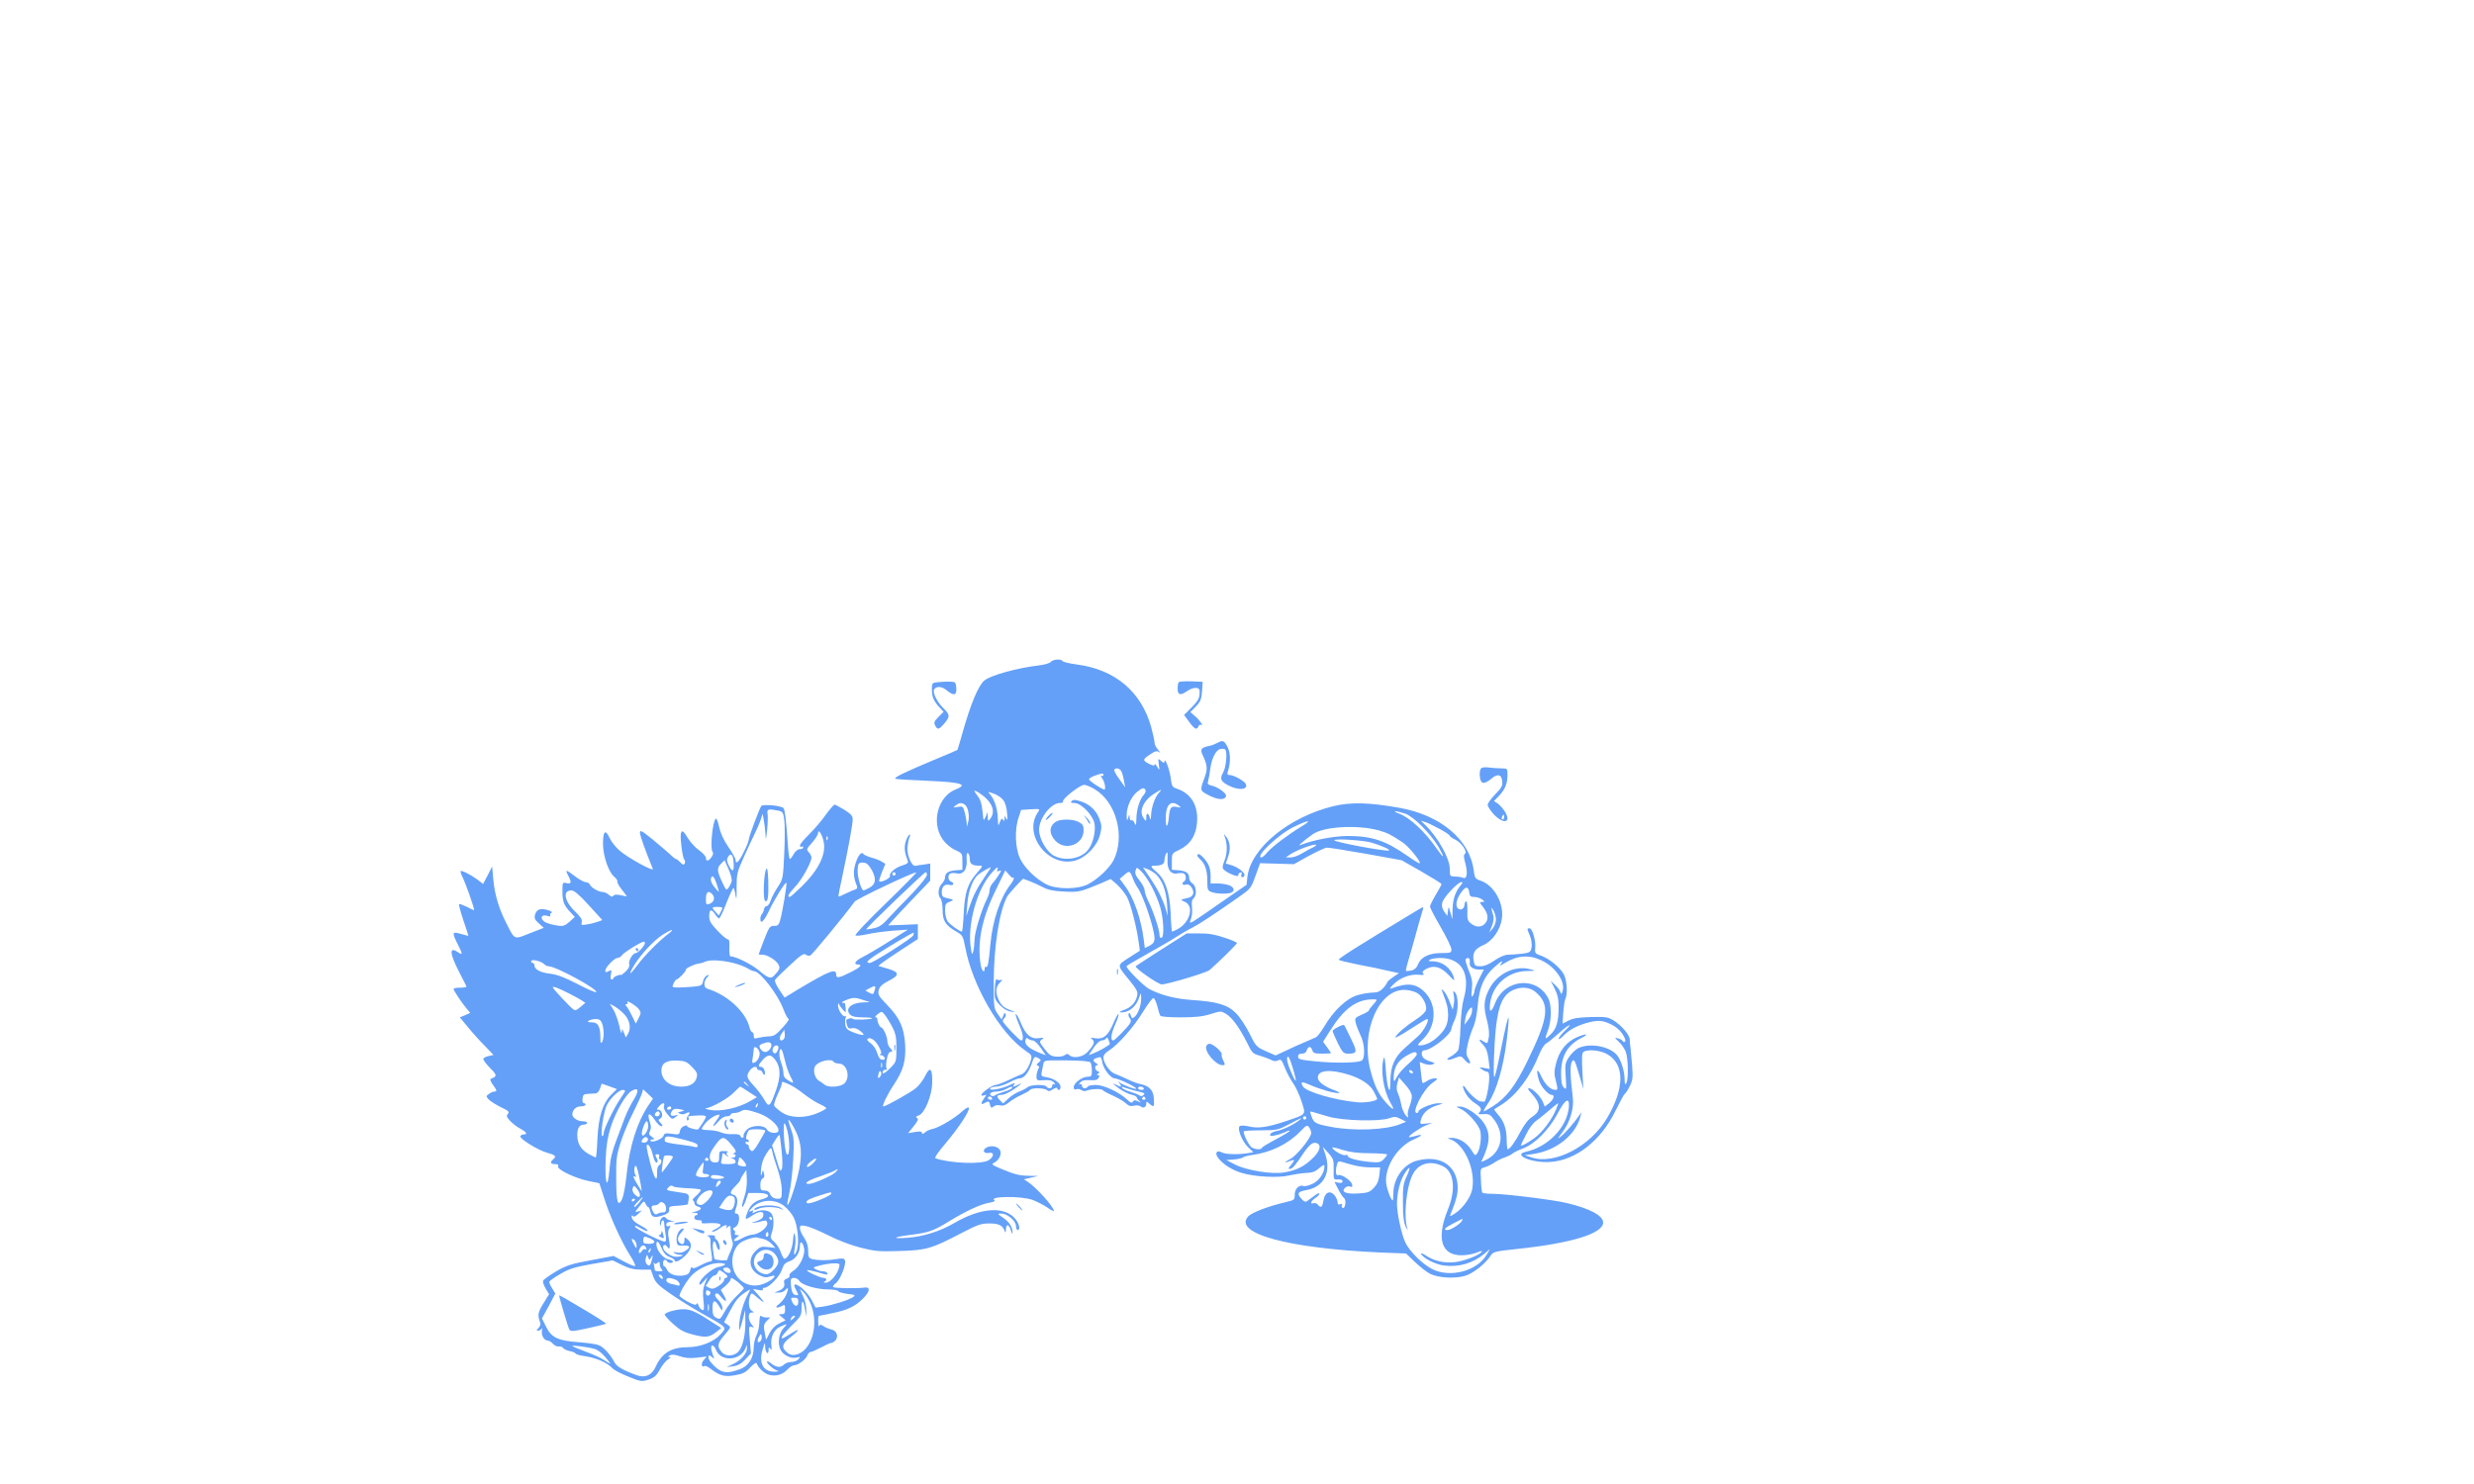 <?xml version="1.0" standalone="no"?>
<!DOCTYPE svg PUBLIC "-//W3C//DTD SVG 20010904//EN"
 "http://www.w3.org/TR/2001/REC-SVG-20010904/DTD/svg10.dtd">
<svg version="1.0" xmlns="http://www.w3.org/2000/svg"
 width="1500pt" height="900pt" viewBox="0 0 1500 900"
 preserveAspectRatio="xMidYMid meet">

<g transform="translate(0,900) scale(0.1,-0.1)"
fill="#64a0f8" stroke="none">
<path d="M6371 4986 c-6 -8 -37 -17 -69 -21 -137 -16 -301 -62 -335 -93 -37
-33 -82 -142 -133 -322 -14 -52 -28 -96 -29 -98 -2 -2 -61 -27 -131 -56 -192
-80 -261 -114 -244 -119 8 -3 85 -8 170 -11 169 -7 234 -16 231 -31 -1 -5 -14
-14 -30 -20 -113 -39 -158 -201 -86 -305 18 -26 47 -51 75 -64 45 -21 45 -22
45 -71 l0 -50 -40 -3 c-46 -4 -65 -17 -65 -43 0 -11 -9 -28 -20 -39 -22 -22
-26 -70 -8 -88 7 -7 13 -39 13 -71 0 -67 19 -95 87 -133 33 -19 37 -26 49 -87
43 -237 210 -525 365 -632 40 -27 42 -31 34 -60 -12 -42 -37 -79 -58 -85 -9
-3 -44 -18 -78 -35 -34 -16 -69 -29 -78 -29 -19 0 -86 -47 -86 -61 0 -5 8 -5
17 -2 16 6 16 5 0 -17 -22 -32 -21 -43 2 -30 26 14 28 13 34 -12 5 -18 8 -19
21 -9 9 8 26 11 40 7 18 -4 33 1 54 19 17 14 51 34 76 45 25 12 48 25 51 30 9
14 89 12 102 -1 9 -9 18 -8 37 5 15 9 26 12 26 6 0 -5 5 -10 10 -10 6 0 10 8
10 19 0 23 -40 51 -86 58 -30 5 -33 8 -28 32 3 14 7 36 10 49 4 22 7 22 142
21 90 -1 140 -5 144 -13 4 -6 8 -28 8 -48 0 -34 -3 -38 -25 -38 -33 0 -85 -38
-85 -63 0 -14 5 -17 16 -13 9 4 23 1 30 -5 8 -6 22 -8 31 -4 26 11 93 14 98 4
3 -4 31 -20 63 -34 31 -14 67 -35 79 -47 16 -15 29 -19 48 -14 15 4 33 2 41
-4 16 -14 34 -5 34 17 0 15 2 14 18 0 28 -25 31 -21 28 29 -3 52 -28 79 -81
89 -16 3 -52 16 -80 30 -27 13 -62 28 -78 34 -30 12 -67 65 -67 98 0 14 12 29
34 42 54 34 151 143 207 236 29 47 57 84 63 82 6 -2 16 -24 23 -50 6 -25 14
-51 18 -57 4 -6 53 -10 124 -10 91 0 133 5 181 20 60 19 63 19 92 2 37 -21 84
-86 128 -174 30 -62 36 -69 74 -79 22 -6 53 -18 69 -25 19 -11 33 -12 46 -5
17 9 22 4 41 -44 12 -31 35 -73 50 -94 15 -21 38 -70 51 -110 27 -85 33 -77
-96 -121 -111 -37 -167 -45 -225 -31 -27 6 -49 6 -54 1 -16 -16 15 -92 50
-126 l33 -32 -37 -6 c-58 -9 -131 -7 -154 5 -31 17 -45 -4 -22 -34 29 -38 84
-73 141 -90 79 -24 219 -32 288 -16 33 7 71 13 85 14 59 3 70 6 99 31 26 21
31 23 31 9 0 -39 -34 -88 -73 -105 -22 -10 -46 -16 -53 -13 -26 10 -54 -16
-54 -51 0 -33 -2 -34 -52 -46 -105 -24 -207 -63 -229 -86 -97 -103 237 -195
801 -220 l155 -6 55 -53 c31 -29 71 -60 90 -70 51 -26 156 -31 218 -11 49 17
122 75 152 124 14 20 28 24 155 37 334 35 525 94 525 161 0 42 -83 86 -225
119 -86 20 -372 55 -446 55 -32 0 -60 3 -62 8 -3 4 -7 38 -8 76 -4 68 -4 70
23 77 15 4 40 16 55 26 15 11 43 25 62 32 19 6 42 17 50 24 9 8 38 22 65 32
71 26 157 113 209 210 47 90 74 105 69 40 -11 -121 -126 -241 -260 -270 -85
-18 34 -69 145 -62 157 9 310 129 398 311 26 53 51 99 56 102 5 3 19 24 30 46
18 36 20 52 15 122 -4 45 -8 95 -10 111 -3 17 -5 40 -5 52 -1 28 -50 85 -99
115 -32 20 -48 22 -135 20 -73 -2 -108 -7 -136 -21 l-37 -19 4 66 c3 37 8 75
13 84 14 27 10 107 -7 144 -20 43 -88 99 -140 118 -36 12 -39 16 -36 46 5 44
-17 120 -34 120 -17 0 -17 0 2 -45 9 -23 13 -51 10 -70 -6 -30 -10 -33 -59
-39 -28 -3 -66 -6 -83 -6 -20 0 -51 -13 -83 -35 -34 -24 -62 -35 -85 -35 -32
0 -36 3 -41 34 -9 46 7 72 60 95 54 24 101 91 111 159 14 94 -48 204 -129 231
-33 11 -36 16 -42 64 -25 186 -202 334 -451 378 -185 33 -294 35 -399 10 -271
-66 -501 -255 -522 -429 l-5 -48 -152 -105 c-83 -59 -161 -111 -173 -118 -21
-11 -22 -10 -11 20 6 17 8 48 5 69 -3 27 -1 43 9 51 22 18 18 76 -6 91 -11 7
-20 22 -20 34 0 29 -18 42 -65 46 l-40 3 0 50 c0 49 0 50 45 71 67 32 103 89
108 170 7 101 -38 173 -123 201 -27 9 -31 15 -37 66 -7 52 -37 130 -38 98 0
-11 -4 -10 -20 4 -19 17 -19 16 -14 -21 5 -39 5 -39 -10 -14 -8 14 -15 20 -16
13 0 -8 -9 -7 -30 3 -44 22 -43 28 2 58 33 22 43 24 57 14 9 -7 6 -1 -6 13
-13 14 -23 34 -23 45 0 11 -9 53 -20 93 -60 216 -218 350 -450 381 -47 6 -86
16 -88 21 -6 14 -58 11 -71 -5z m428 -664 c5 -9 12 -35 16 -57 l7 -40 -35 49
c-20 27 -34 53 -31 58 9 14 33 9 43 -10z m-109 -23 c0 -5 -5 -7 -12 -3 -6 4
-4 -3 5 -17 17 -23 24 -74 10 -67 -37 16 -92 55 -90 63 2 6 19 15 38 22 43 15
49 15 49 2z m-55 -84 c133 -77 189 -289 116 -433 -24 -46 -94 -113 -153 -144
-62 -33 -194 -33 -256 0 -66 35 -132 101 -158 157 -29 61 -33 176 -8 247 l15
46 58 4 c57 3 58 2 45 -17 -95 -134 62 -339 225 -294 67 19 134 89 151 158 11
45 10 58 -5 96 -19 52 -61 90 -116 106 -30 10 -42 10 -51 1 -9 -9 -5 -12 16
-12 41 0 112 -73 122 -125 8 -44 -7 -112 -33 -151 -39 -60 -141 -81 -212 -44
-45 23 -91 103 -91 158 0 69 72 162 126 162 14 0 23 4 19 9 -8 14 103 101 128
101 11 0 39 -11 62 -25z m310 -6 c4 -5 -1 -19 -10 -29 -25 -28 -44 -88 -45
-145 -1 -41 -3 -46 -11 -27 -5 13 -13 20 -19 17 -6 -3 -10 4 -11 17 -1 23 -1
23 -9 -2 -7 -22 -8 -20 -9 15 -1 50 28 115 64 143 31 25 41 27 50 11z m-978
-40 c53 -45 67 -94 38 -133 -14 -19 -15 -18 -16 10 l-1 29 -12 -29 c-13 -28
-13 -27 -19 33 -4 45 -12 71 -31 96 -22 29 -23 33 -8 27 10 -4 32 -19 49 -33z
m1059 22 c-24 -26 -45 -87 -47 -136 -1 -22 -3 -31 -6 -20 -8 35 -23 41 -23 10
0 -27 -1 -28 -15 -9 -33 44 -3 111 70 155 38 24 42 24 21 0z m-943 -44 c12
-15 21 -47 23 -79 3 -38 2 -47 -5 -33 l-10 20 0 -20 c-1 -15 -3 -17 -10 -6 -6
10 -11 6 -19 -15 -10 -27 -10 -26 -12 21 -1 57 -20 117 -46 146 -17 19 -16 19
21 6 22 -8 48 -25 58 -40z m-231 -29 c19 -15 28 -73 17 -108 l-7 -25 -1 25
c-1 14 -6 42 -12 64 -10 36 -12 38 -42 32 -30 -5 -31 -5 -13 9 24 18 37 19 58
3z m1294 -3 c18 -14 17 -14 -12 -9 -35 7 -42 -3 -48 -70 -4 -43 -15 -60 -17
-25 -7 101 25 144 77 104z m1375 -50 c51 -18 153 -121 200 -200 42 -73 36 -78
-12 -9 -71 102 -163 187 -227 210 -20 7 -30 13 -21 14 9 0 36 -7 60 -15z
m-631 -78 c-82 -50 -176 -121 -206 -156 -14 -17 -30 -31 -35 -31 -45 0 103
141 195 185 90 44 118 45 46 2z m838 -14 c34 -18 62 -37 62 -42 0 -4 16 -15
35 -24 37 -18 75 -75 56 -86 -7 -5 -7 -20 2 -51 17 -60 12 -104 -11 -94 -9 4
-32 8 -49 8 -32 1 -33 2 -33 47 0 64 -73 194 -153 270 l-22 21 25 -7 c14 -4
53 -23 88 -42z m-369 -9 c53 -15 71 -24 144 -72 37 -24 114 -118 105 -128 -3
-2 -36 18 -74 45 -134 94 -217 121 -365 121 -86 -1 -210 -25 -284 -55 -22 -10
18 26 75 66 68 47 270 58 399 23z m-40 -75 c66 -21 114 -43 102 -47 -20 -7
-331 51 -331 62 0 12 181 0 229 -15z m-339 -14 c0 -3 -10 -10 -22 -16 -13 -5
-41 -21 -63 -34 -22 -14 -53 -25 -70 -25 l-29 0 23 16 c43 30 161 73 161 59z
m302 -53 l216 -39 121 -69 c66 -38 121 -72 121 -76 0 -4 -16 -33 -35 -65 -19
-32 -35 -64 -35 -71 0 -7 29 -63 65 -125 36 -62 65 -122 65 -135 0 -20 -5 -22
-62 -22 -74 0 -124 -25 -141 -70 -8 -20 -20 -31 -40 -36 -16 -3 -30 -4 -32 -2
-3 2 3 26 11 53 8 28 21 73 29 100 23 83 55 199 62 219 5 18 4 18 -28 -1 -375
-226 -488 -298 -482 -304 4 -4 58 -17 118 -29 61 -11 141 -28 178 -37 l69 -15
-36 -24 c-20 -14 -36 -28 -36 -33 0 -4 -11 -20 -25 -35 -18 -19 -34 -26 -63
-26 -21 0 -63 -7 -93 -16 -64 -19 -143 -93 -199 -188 -19 -32 -42 -62 -50 -66
-8 -4 -28 -13 -45 -20 -67 -28 -92 -40 -145 -65 l-56 -26 -59 26 c-58 26 -61
30 -99 107 -22 44 -58 99 -81 122 -50 52 -114 71 -265 81 -103 7 -189 29 -261
66 -32 16 -139 123 -139 139 0 3 57 37 126 75 70 39 150 85 178 104 28 18 72
44 97 56 44 23 125 76 279 184 73 51 75 54 102 129 15 42 28 77 28 77 0 0 46
-1 103 -3 l102 -3 90 50 c50 27 99 50 110 50 12 1 118 -16 237 -37z m-2402
-32 c0 -30 15 -40 57 -40 24 0 24 -1 -15 -46 -55 -62 -73 -118 -79 -246 -3
-60 -8 -108 -11 -108 -13 0 -74 44 -87 63 -8 12 -15 41 -15 64 0 38 3 45 28
54 28 12 27 13 -20 23 -23 5 -28 12 -28 35 0 35 19 52 48 44 25 -6 31 12 7 21
-18 7 -20 42 -2 49 7 3 25 3 39 0 40 -8 63 25 59 83 -2 31 1 44 8 40 6 -4 11
-20 11 -36z m1199 -5 c-4 -57 20 -90 59 -82 14 3 32 3 39 0 15 -6 17 -39 3
-48 -18 -11 -11 -27 9 -20 14 4 25 -1 36 -18 20 -31 10 -56 -24 -63 -45 -10
-47 -11 -20 -22 62 -25 35 -128 -43 -168 -15 -8 -29 -14 -31 -14 -3 0 -7 48
-9 108 -6 129 -32 206 -83 251 -41 36 -43 41 -11 41 37 0 56 10 56 30 0 21 10
50 17 50 2 0 3 -20 2 -45z m-1108 -102 c-49 -73 -70 -114 -93 -183 l-19 -55 6
73 c5 74 32 147 63 175 14 13 71 47 80 47 1 0 -15 -26 -37 -57z m76 43 c-4
-11 -1 -13 11 -8 15 5 15 3 -2 -23 -10 -17 -27 -39 -37 -51 -11 -11 -19 -30
-19 -43 0 -12 -7 -36 -16 -53 -32 -63 -74 -199 -75 -245 -1 -27 -4 -59 -8 -73
-7 -23 -8 -21 -14 15 -24 142 34 357 123 458 34 39 46 46 37 23z m937 -105
c19 -36 41 -91 50 -121 21 -71 26 -181 9 -187 -8 -3 -13 4 -13 19 0 30 -40
149 -69 205 -11 23 -21 52 -21 63 0 12 -14 39 -31 60 -23 28 -29 44 -24 60 7
22 7 22 35 -5 16 -15 45 -58 64 -94z m25 76 c37 -34 62 -101 67 -180 l4 -72
-13 45 c-18 58 -49 120 -98 192 l-39 57 28 -10 c15 -6 38 -20 51 -32z m-869
-21 c0 4 3 4 6 1 4 -4 -5 -23 -20 -42 -62 -81 -108 -218 -121 -360 -10 -111
-16 -145 -26 -139 -5 3 -9 -2 -9 -10 0 -31 -18 -15 -24 22 -22 137 6 280 92
455 l57 118 23 -26 c12 -14 22 -23 22 -19z m730 -6 c7 -19 19 -42 25 -50 35
-45 105 -253 105 -312 0 -20 -8 -31 -29 -43 l-30 -15 -6 48 c-16 132 -63 263
-118 334 l-28 38 28 24 c31 27 34 26 53 -24z m-630 -13 c19 -7 55 -23 80 -36
33 -18 66 -25 130 -28 89 -5 99 -3 225 50 l59 26 37 -32 c20 -18 48 -52 62
-77 23 -43 59 -183 72 -281 l6 -45 -66 -42 c-75 -49 -75 -42 5 -140 42 -52 50
-68 45 -90 -9 -42 -37 -72 -80 -87 -27 -10 -33 -14 -18 -15 51 -1 95 38 113
99 8 23 8 22 9 -12 1 -42 -18 -96 -41 -115 -13 -10 -17 -9 -22 10 -5 15 -9 18
-13 10 -3 -7 0 -19 7 -27 7 -8 8 -20 3 -29 -13 -23 -94 -106 -103 -106 -19 0
-14 39 12 98 15 34 24 62 19 62 -4 0 -17 -24 -30 -54 -31 -75 -60 -100 -108
-93 -32 5 -35 4 -21 -6 19 -15 11 -35 -30 -79 -28 -30 -87 -39 -110 -16 -8 8
-15 8 -26 -1 -8 -7 -32 -11 -52 -9 -32 2 -44 11 -71 47 -32 41 -33 44 -16 57
16 12 14 12 -17 8 -48 -8 -81 20 -110 91 -12 30 -26 55 -31 55 -4 0 4 -28 19
-62 26 -59 31 -98 13 -98 -11 0 -111 106 -111 117 0 5 5 14 11 20 6 6 9 17 6
25 -3 8 -8 5 -14 -11 l-10 -24 -24 34 c-23 33 -24 40 -24 194 1 216 33 424 81
517 9 17 99 116 99 108 0 0 16 -6 35 -13z m2618 -24 c-33 -38 -50 -87 -51
-147 l-1 -61 -12 40 c-11 40 -12 40 -15 10 l-4 -30 -19 27 c-13 19 -16 36 -11
55 7 30 94 123 115 123 10 0 9 -4 -2 -17z m50 -46 c3 -22 8 -27 31 -27 15 0
36 -7 47 -15 18 -14 18 -14 0 -15 -17 0 -16 -3 8 -34 30 -40 33 -72 9 -98 -21
-23 -55 -23 -84 1 -21 16 -24 27 -22 80 0 34 -3 59 -8 55 -5 -3 -9 -11 -9 -17
0 -23 -17 -38 -33 -31 -25 9 -21 54 9 97 29 43 47 44 52 4z m162 -163 c0 -18
-9 -42 -20 -55 l-20 -24 15 38 c9 21 13 48 10 60 -16 55 -16 63 -1 37 9 -14
15 -39 16 -56z m275 -248 c83 -38 145 -126 130 -183 -7 -26 -8 -26 -15 -8 -4
11 -19 31 -33 43 l-25 24 24 -48 c18 -36 24 -63 24 -113 0 -87 -13 -131 -50
-166 -35 -33 -36 -32 -13 32 21 61 21 148 0 189 -71 137 -266 117 -323 -32
-22 -59 -38 -57 -29 4 16 110 108 191 222 193 58 1 58 1 20 11 -93 25 -202
-28 -249 -123 -32 -63 -35 -106 -11 -193 10 -40 14 -75 9 -100 -7 -37 -7 -37
-32 -22 -31 21 -31 10 0 -23 17 -18 26 -43 31 -85 l7 -59 -34 6 c-31 6 -32 6
-14 -8 11 -8 26 -15 33 -15 9 0 13 -14 12 -42 -1 -53 -21 -143 -31 -140 -5 1
-14 2 -21 2 -16 0 -67 45 -90 80 -24 35 -22 3 3 -37 10 -18 35 -43 55 -55 37
-24 42 -37 23 -56 -9 -9 -3 -11 27 -9 35 2 41 -2 68 -39 60 -85 41 -185 -43
-233 -24 -13 -41 -20 -38 -15 53 110 57 169 15 233 -32 49 -109 101 -146 100
-26 -1 -26 -1 5 -14 42 -19 110 -96 119 -134 9 -40 -1 -112 -19 -136 -11 -16
-14 -14 -34 19 -27 45 -77 76 -122 75 -21 -1 -27 -3 -15 -6 89 -22 164 -184
141 -306 -9 -47 -54 -112 -101 -144 -33 -22 -37 -23 -30 -7 38 94 47 132 42
183 -13 121 -114 178 -249 141 -78 -22 -138 -105 -140 -194 0 -25 -2 -46 -4
-46 -9 0 -33 60 -39 100 -14 96 66 227 166 269 56 25 61 36 9 21 -19 -5 -35
-8 -37 -6 -7 6 67 57 105 72 l37 14 -38 -4 c-38 -5 -39 -4 -32 22 10 40 43 71
95 87 45 14 45 14 11 14 -36 1 -121 -34 -121 -50 0 -5 -4 -9 -10 -9 -34 0 39
142 93 181 36 26 38 29 16 29 -14 0 -35 -7 -47 -16 -13 -9 -25 -14 -27 -12 -2
2 -7 31 -10 65 l-7 62 29 -11 c17 -6 38 -8 49 -3 17 7 16 8 -9 16 -16 4 -35
13 -43 20 -19 15 -18 49 1 49 43 0 165 97 165 131 0 5 9 31 21 56 23 52 23
144 -1 166 -10 10 -11 7 -6 -17 4 -16 4 -42 0 -59 l-6 -31 -19 49 c-10 27 -26
56 -35 64 -15 15 -16 14 -9 -4 29 -75 34 -95 35 -138 0 -56 -15 -90 -62 -134
-35 -33 -75 -53 -109 -53 -17 0 -15 5 15 34 84 78 91 208 17 286 -53 56 -106
62 -206 25 -13 -4 -7 5 17 28 40 39 102 61 154 55 25 -3 31 -1 23 8 -8 9 -2
17 21 29 45 23 87 11 134 -39 33 -35 37 -37 31 -16 -17 60 -70 100 -132 100
-22 0 -25 2 -13 10 8 5 36 10 62 10 131 0 186 -97 142 -250 -9 -32 -17 -105
-19 -171 -2 -64 -8 -126 -14 -138 -7 -11 -26 -28 -44 -38 -41 -21 -20 -29 26
-9 33 13 36 13 56 -10 29 -34 46 -30 25 5 -16 26 -16 36 -5 88 7 32 22 78 33
103 13 27 23 80 28 135 9 107 37 172 99 228 43 39 63 49 40 20 -10 -12 -4 -11
24 6 77 47 147 52 222 17z m-434 2 c1 -7 1 -17 0 -22 -3 -18 23 -36 54 -36
l32 0 -29 -56 c-15 -31 -28 -64 -28 -73 0 -9 -5 -23 -11 -31 -8 -11 -9 0 -5
40 5 44 1 66 -19 114 -13 33 -22 63 -19 68 8 12 24 10 25 -4z m399 -194 c89
-76 80 -153 -49 -419 -74 -152 -127 -221 -209 -274 -27 -17 -52 -31 -56 -31
-3 0 9 24 29 53 48 71 90 214 110 376 9 73 14 135 12 138 -5 5 -16 -40 -53
-222 -14 -71 -29 -133 -33 -137 -9 -10 -3 189 9 300 15 138 44 201 105 228 50
22 100 17 135 -12z m-715 -8 c32 -21 58 -72 51 -101 -3 -13 -28 -37 -58 -56
-62 -40 -115 -85 -128 -109 -5 -9 35 12 88 47 53 34 100 63 104 63 19 0 -17
-70 -54 -104 -24 -21 -62 -56 -86 -77 -58 -53 -81 -107 -82 -194 -1 -58 -3
-66 -12 -45 -5 14 -13 66 -16 115 -4 61 -8 82 -13 65 -20 -71 -1 -194 42 -269
28 -47 18 -48 -24 -2 -49 54 -74 106 -99 204 -60 239 58 498 219 483 24 -2 54
-11 68 -20z m-256 -53 c-8 -10 -20 -24 -26 -31 -7 -7 -13 -16 -13 -20 0 -4
-20 -16 -44 -26 -41 -18 -43 -21 -36 -50 4 -17 17 -50 28 -73 28 -54 31 -147
5 -157 -32 -13 -168 -14 -275 -3 -94 9 -108 13 -108 29 0 12 7 18 24 18 15 0
26 7 29 20 3 11 10 20 17 20 7 0 14 -9 17 -20 5 -17 14 -20 59 -20 30 0 54 1
54 3 0 2 -11 18 -24 36 l-24 33 41 65 c84 134 158 190 256 192 30 1 32 -1 20
-16z m586 -56 c0 -12 -10 -36 -23 -52 l-23 -30 6 40 c5 31 26 65 40 65 0 0 1
-10 0 -23z m840 -78 c43 -20 74 -53 88 -91 6 -18 -7 -25 -17 -9 -3 5 -16 11
-28 14 -20 6 -19 4 6 -20 16 -14 34 -41 42 -59 16 -38 19 -171 4 -194 -7 -11
-10 -4 -10 26 0 49 -23 120 -48 147 -45 51 -157 72 -227 43 -19 -8 -45 -32
-61 -55 -25 -39 -26 -46 -21 -122 5 -76 4 -80 -11 -65 -13 13 -17 35 -17 89 1
104 39 169 123 212 51 25 31 29 -26 5 -64 -28 -108 -82 -127 -157 -13 -50 -13
-66 -1 -111 12 -47 11 -52 -3 -52 -30 0 -63 32 -87 84 -24 53 -32 39 -14 -23
10 -38 56 -91 77 -91 22 0 14 -27 -14 -50 l-27 -21 -12 29 c-14 34 -63 82 -83
82 -10 0 -7 -9 11 -27 61 -66 64 -109 11 -144 -26 -16 -49 -46 -73 -90 -33
-64 -66 -109 -79 -109 -3 0 -6 28 -6 63 -1 64 -18 111 -58 154 -11 13 -19 24
-16 26 2 2 22 14 44 28 91 59 172 167 226 302 13 32 32 63 44 69 11 6 41 30
66 53 25 23 56 48 69 55 14 8 7 -3 -18 -27 -23 -22 -42 -46 -42 -53 0 -6 12 1
28 17 32 35 80 61 142 79 66 18 95 17 145 -7z m-3503 -99 c9 0 31 -20 48 -45
l31 -45 -26 10 c-73 28 -105 54 -98 81 4 14 9 17 16 10 6 -6 19 -11 29 -11z
m467 -21 c1 -6 -64 -44 -101 -58 l-27 -10 30 45 c18 26 38 44 49 44 10 0 22 5
26 12 5 8 10 6 15 -8 4 -10 8 -22 8 -25z m3015 -62 c107 -60 107 -205 1 -386
-102 -174 -321 -288 -461 -240 l-39 13 55 8 c134 20 251 113 281 222 l8 31
-17 -24 c-31 -44 -82 -103 -109 -124 -22 -18 -21 -14 9 25 47 61 72 145 64
211 -16 130 -18 202 -4 220 12 16 16 8 41 -75 l27 -93 -6 109 c-4 85 -3 111 8
117 26 17 102 9 142 -14z m-1154 -1 c0 -8 -23 -34 -51 -58 -28 -24 -59 -59
-69 -78 -18 -33 -19 -33 -20 -10 0 60 20 101 68 131 51 32 72 36 72 15z m-733
-160 c-2 -5 -16 20 -31 57 -18 42 -26 73 -21 84 5 13 14 -2 31 -57 13 -41 22
-79 21 -84z m-1557 134 c13 -9 13 -12 -3 -24 -13 -10 -15 -15 -5 -19 10 -3 10
-9 2 -23 -5 -11 -10 -30 -10 -44 1 -23 4 -24 47 -21 34 2 49 -2 60 -15 9 -11
9 -15 2 -10 -8 4 -13 1 -13 -8 0 -18 -25 -22 -35 -6 -9 15 -96 12 -114 -3 -9
-8 -32 -20 -51 -27 -19 -7 -49 -26 -67 -43 l-31 -29 -20 20 c-23 23 -19 32 13
32 12 0 43 14 68 31 47 31 64 49 28 29 -27 -14 -36 -13 -21 4 8 10 -1 9 -29
-5 -49 -23 -127 -37 -117 -20 4 6 21 11 37 11 16 0 51 11 77 25 26 14 54 25
63 25 31 0 59 38 83 113 6 19 15 21 36 7z m384 -25 c8 -40 51 -95 74 -95 21 0
131 -52 131 -62 1 -9 -76 20 -99 36 -13 10 -13 9 -1 -6 15 -20 9 -23 -20 -8
-32 18 -21 4 21 -25 22 -15 53 -30 70 -34 17 -3 31 -11 32 -16 1 -6 8 -16 17
-23 13 -11 12 -11 -8 -2 -19 10 -25 9 -32 -1 -6 -11 -14 -8 -36 13 -47 44
-140 88 -188 88 -24 0 -47 -4 -50 -10 -10 -16 -35 -12 -35 6 0 9 -5 12 -12 8
-8 -5 -8 -1 1 10 11 13 26 17 59 15 33 -2 46 1 53 14 7 12 6 17 -3 17 -10 0
-10 2 0 9 11 7 11 9 -2 14 -19 7 -22 37 -3 37 6 0 4 5 -5 11 -30 17 -22 30 23
38 4 0 10 -15 13 -34z m1491 -72 c78 -24 133 -61 155 -104 11 -21 20 -40 20
-43 0 -13 -72 -26 -120 -21 -136 12 -314 64 -331 97 -16 29 -7 31 47 7 56 -25
140 -49 169 -48 12 0 5 6 -19 15 -67 24 -106 53 -106 79 0 45 75 52 185 18z
m390 17 c3 -5 2 -10 -4 -10 -5 0 -13 5 -16 10 -3 6 -2 10 4 10 5 0 13 -4 16
-10z m-5 -150 c0 -15 -7 -44 -15 -63 -8 -20 -12 -44 -9 -54 5 -15 2 -14 -14 4
-10 12 -22 41 -26 63 -4 23 -13 54 -20 69 -9 19 -10 36 -4 61 l10 35 39 -44
c25 -28 39 -53 39 -71z m-2425 50 c-3 -5 -25 -15 -48 -21 -23 -7 -47 -17 -54
-22 -7 -5 -17 -6 -23 -2 -18 11 0 25 33 25 18 1 43 7 57 15 29 17 44 19 35 5z
m740 -13 c71 -17 69 -17 57 -29 -7 -7 -15 -8 -24 -1 -7 5 -32 15 -55 22 -23 6
-45 17 -49 23 -5 8 -1 9 12 3 10 -4 37 -12 59 -18z m60 13 c3 -5 -3 -10 -14
-10 -12 0 -21 5 -21 10 0 6 6 10 14 10 8 0 18 -4 21 -10z m-920 -60 c3 -5 -1
-10 -9 -10 -9 0 -16 5 -16 10 0 6 4 10 9 10 6 0 13 -4 16 -10z m930 0 c3 -5
-1 -10 -10 -10 -9 0 -13 5 -10 10 3 6 8 10 10 10 2 0 7 -4 10 -10z m2490 -67
c-26 -64 -85 -142 -134 -177 -46 -33 -86 -53 -79 -39 2 5 16 34 32 65 15 32
41 67 58 79 16 12 40 30 52 41 27 24 80 67 84 68 1 0 -5 -17 -13 -37z m-1380
-45 c86 -25 308 -31 367 -10 32 11 41 11 70 -4 l33 -17 -34 -14 c-88 -36 -280
-44 -422 -17 -94 18 -103 23 -118 66 -10 29 -10 30 12 23 12 -4 54 -16 92 -27z
m-135 -8 c0 -5 -4 -10 -10 -10 -5 0 -10 5 -10 10 0 6 5 10 10 10 6 0 10 -4 10
-10z m-45 -16 c-35 -27 -99 -57 -134 -63 -19 -3 -36 -12 -39 -20 -4 -11 3 -13
28 -7 18 3 46 13 62 20 15 8 28 11 28 8 0 -4 -38 -27 -85 -52 -47 -25 -85 -48
-85 -52 0 -11 -38 -10 -59 2 -16 8 -51 76 -51 98 0 4 47 7 104 7 99 0 105 2
172 37 75 40 90 46 59 22z m75 -75 c0 -29 -87 -137 -127 -158 -41 -22 -40 -27
2 -11 28 11 27 3 -3 -32 -16 -19 -7 -24 15 -10 7 5 32 37 55 72 47 70 67 86
92 77 31 -12 18 -52 -30 -96 -50 -47 -91 -67 -165 -81 -73 -14 -234 12 -302
48 l-52 27 45 3 c24 2 49 7 55 12 6 5 31 12 55 15 115 15 220 67 295 144 36
38 41 40 52 24 7 -9 13 -24 13 -34z m357 -123 c57 -1 103 -4 103 -8 0 -5 -10
-18 -21 -29 -19 -19 -28 -21 -91 -15 -76 8 -128 23 -128 38 0 5 -4 6 -10 3
-11 -7 -61 17 -79 39 -9 11 3 10 56 -7 50 -15 96 -21 170 -21z m-221 -99 c-1
-62 -1 -62 27 -60 16 1 27 -3 27 -11 0 -9 -9 -12 -24 -9 l-25 5 22 -43 c12
-24 28 -49 36 -55 16 -12 7 -69 -9 -59 -6 4 -7 11 -4 17 5 7 1 9 -9 5 -12 -5
-17 -1 -17 12 0 10 -8 29 -18 41 -28 34 -60 19 -68 -31 -7 -42 -15 -47 -34
-25 -6 8 -18 12 -26 9 -24 -9 -16 14 11 31 14 9 25 21 25 27 0 6 -14 0 -31
-13 -17 -13 -37 -27 -45 -33 -9 -6 -19 -2 -34 15 -28 32 -21 43 29 52 107 18
154 107 116 219 l-15 44 34 -38 c31 -35 33 -42 32 -100z m119 27 c28 -8 75
-14 106 -14 l57 0 -5 -47 c-4 -35 -13 -56 -34 -78 -24 -25 -37 -30 -94 -33
-73 -5 -106 9 -80 34 7 8 21 11 30 8 13 -5 16 -2 13 12 -4 23 -65 65 -84 57
-15 -6 -19 23 -8 65 5 18 11 21 28 16 11 -4 44 -13 71 -20z m542 -6 c69 -32
82 -141 31 -265 -71 -176 -39 -278 87 -276 28 0 67 8 88 16 21 9 35 12 32 7
-11 -18 -78 -47 -137 -60 -70 -16 -147 -2 -202 35 -19 13 -33 18 -30 11 10
-25 87 -65 139 -71 89 -12 177 14 246 72 l33 28 -20 -34 c-58 -100 -222 -143
-332 -87 -59 31 -135 106 -161 160 -23 47 -51 177 -51 234 0 67 18 139 45 183
35 54 41 45 13 -17 -20 -42 -23 -65 -22 -159 0 -82 5 -119 17 -145 10 -19 14
-26 11 -15 -27 79 -6 272 37 342 37 60 104 75 176 41z m118 -330 c-7 -18 -68
-58 -88 -58 -30 0 -17 14 36 41 29 14 53 27 54 28 1 0 0 -5 -2 -11z"/>
<path d="M6355 4050 c-26 -28 -15 -31 12 -3 12 13 19 23 14 23 -4 0 -16 -9
-26 -20z"/>
<path d="M6576 4050 c6 -8 16 -24 22 -35 6 -11 12 -15 12 -8 0 7 -10 22 -22
35 -13 13 -18 17 -12 8z"/>
<path d="M6405 4018 c-45 -26 -47 -73 -6 -117 60 -64 171 -23 171 63 0 29 -5
38 -30 51 -34 18 -106 19 -135 3z"/>
<path d="M7045 3244 c-82 -53 -154 -99 -159 -104 -9 -9 135 -110 158 -110 35
0 271 71 290 87 53 46 166 157 166 164 0 4 -35 19 -78 33 -56 19 -97 26 -152
25 l-75 0 -150 -95z"/>
<path d="M6772 3105 c0 -16 2 -22 5 -12 2 9 2 23 0 30 -3 6 -5 -1 -5 -18z"/>
<path d="M6032 3005 c-3 -61 -1 -67 30 -100 22 -23 45 -37 68 -40 29 -4 31 -4
9 4 -48 16 -66 30 -83 65 -22 47 -20 81 7 107 15 15 17 20 6 16 -9 -3 -21 -1
-26 4 -5 5 -10 -17 -11 -56z"/>
<path d="M8113 2772 c-18 -9 -33 -20 -33 -25 0 -5 14 -38 31 -73 29 -58 35
-64 63 -64 56 0 57 9 16 93 -21 43 -39 80 -41 81 -2 2 -19 -3 -36 -12z"/>
<path d="M5688 4863 c-37 -4 -38 -5 -38 -44 0 -45 11 -72 47 -110 l24 -26 -31
-31 c-26 -26 -29 -35 -20 -52 14 -26 22 -25 47 3 45 49 45 61 3 102 -39 38
-67 96 -56 114 13 21 47 19 75 -5 44 -36 63 -32 59 14 -3 35 -5 37 -38 38 -19
1 -52 -1 -72 -3z"/>
<path d="M7147 4863 c-4 -3 -7 -21 -7 -40 0 -39 18 -43 61 -12 16 11 39 19 52
17 18 -2 22 -9 20 -37 -1 -25 -12 -45 -47 -80 l-47 -47 31 -42 c32 -44 47 -52
56 -27 4 8 11 12 16 9 21 -13 -13 35 -39 55 l-26 22 33 34 c29 30 34 43 38 92
l4 58 -69 3 c-38 1 -73 -1 -76 -5z"/>
<path d="M7380 4494 c-14 -7 -36 -16 -50 -18 -49 -11 -55 -20 -37 -58 27 -57
29 -82 12 -129 -30 -81 -30 -83 12 -106 54 -30 97 -37 112 -20 9 12 6 20 -18
40 -17 14 -45 28 -62 32 -26 6 -30 10 -24 28 3 12 9 42 12 67 8 67 33 120 61
127 12 3 26 2 30 -2 15 -14 6 -110 -13 -142 -21 -36 -13 -53 34 -77 61 -31
118 -26 105 8 -7 19 -74 56 -100 56 -12 0 -15 5 -9 23 17 50 16 112 -2 146
-21 41 -29 44 -63 25z"/>
<path d="M8982 4342 c-8 -6 -12 -24 -10 -48 4 -49 24 -54 67 -19 40 35 65 30
69 -13 3 -28 -4 -40 -42 -79 -25 -25 -46 -54 -46 -64 0 -10 17 -36 38 -59 62
-64 109 -47 63 23 -10 15 -28 35 -40 44 l-23 15 31 32 c36 38 51 74 51 127 0
38 -1 39 -37 39 -21 0 -54 3 -73 5 -19 3 -41 2 -48 -3z m138 -297 c0 -8 -4
-15 -10 -15 -5 0 -7 7 -4 15 4 8 8 15 10 15 2 0 4 -7 4 -15z"/>
<path d="M4615 4111 c-14 -24 -75 -186 -75 -202 0 -9 -14 -44 -31 -77 -29 -60
-49 -78 -49 -47 0 8 -20 44 -44 79 -29 42 -48 84 -56 121 -6 30 -15 53 -20 50
-19 -12 -36 -181 -20 -200 6 -7 4 -19 -6 -33 -18 -26 -34 -28 -34 -4 -1 9 -19
30 -41 45 -22 15 -52 48 -67 72 -29 48 -39 54 -44 28 -5 -28 10 -144 21 -157
6 -6 6 -17 2 -24 -6 -9 -12 -7 -26 8 -10 11 -21 20 -26 20 -4 0 -23 15 -41 33
-19 17 -67 58 -106 90 -61 49 -72 55 -72 37 0 -17 33 -110 78 -219 8 -21 -154
68 -202 111 -23 20 -51 55 -61 78 -25 55 -40 38 -39 -43 2 -73 35 -168 68
-194 12 -10 21 -23 19 -29 -2 -6 10 -28 27 -49 16 -21 30 -39 30 -40 0 -2 -17
1 -37 6 -26 5 -40 4 -45 -4 -5 -8 -12 -6 -26 6 -10 9 -26 17 -36 17 -25 0 -73
27 -79 45 -4 8 -15 15 -25 15 -11 0 -40 16 -65 35 -56 43 -62 43 -42 5 22 -42
19 -53 -10 -46 -24 6 -25 5 -25 -49 0 -62 9 -86 49 -128 l26 -28 -32 -29 c-27
-24 -38 -28 -70 -24 -21 3 -50 10 -65 16 -47 17 -44 58 3 43 14 -5 19 -3 15 3
-3 6 0 12 6 15 21 8 -44 29 -69 22 -14 -3 -25 -16 -29 -32 -6 -21 -1 -32 23
-53 l30 -27 -85 -33 c-97 -39 -90 -42 -142 61 -45 87 -71 176 -79 264 l-7 80
-27 -53 -28 -53 -32 25 c-40 30 -97 59 -104 53 -2 -3 2 -18 10 -34 20 -38 78
-203 71 -203 -2 0 -23 9 -45 21 -23 11 -43 18 -46 16 -2 -3 9 -46 26 -97 17
-50 31 -93 31 -95 0 -1 -20 3 -45 11 -54 16 -56 10 -20 -62 31 -60 31 -69 3
-50 -57 40 -53 -6 11 -129 20 -38 37 -73 39 -77 2 -5 -15 -8 -37 -8 -23 0 -41
-3 -41 -8 0 -9 45 -77 77 -116 l24 -29 -31 -14 -32 -13 43 -52 c23 -29 69 -81
102 -114 l59 -62 -31 -7 c-17 -4 -31 -12 -31 -18 0 -6 19 -31 42 -55 43 -43
43 -50 3 -65 -5 -2 0 -18 13 -35 26 -36 27 -42 9 -42 -7 0 -22 -6 -32 -14 -19
-14 -19 -15 -2 -34 11 -11 44 -32 74 -47 47 -22 53 -28 42 -41 -10 -12 -7 -20
15 -43 15 -16 43 -37 62 -47 36 -19 44 -34 20 -34 -8 0 -18 -4 -21 -10 -9 -14
104 -84 159 -100 54 -15 62 -23 41 -40 -22 -18 -18 -30 10 -30 17 0 23 -4 19
-14 -7 -19 103 -72 186 -89 l64 -13 27 -84 c36 -116 106 -271 163 -360 19 -30
31 -56 26 -58 -5 -2 -37 11 -70 29 l-60 32 -137 -26 c-120 -22 -148 -31 -212
-68 -40 -24 -75 -49 -78 -56 -3 -7 4 -28 15 -47 l21 -35 -35 -57 c-34 -56 -36
-71 -18 -117 3 -8 -2 -22 -11 -31 -14 -14 -14 -16 -2 -16 9 0 18 6 21 13 4 6
4 1 2 -12 -6 -28 13 -61 34 -61 9 0 23 -9 32 -19 9 -11 25 -18 35 -17 10 2 23
-3 28 -10 6 -7 23 -15 39 -18 16 -3 32 -9 35 -14 3 -5 24 -12 46 -15 73 -9
146 -40 178 -75 10 -11 54 -34 97 -51 76 -31 81 -31 122 -18 35 12 48 23 69
62 15 27 38 54 50 61 15 8 18 14 9 14 -12 0 -12 2 1 10 12 7 31 5 60 -5 31
-11 60 -14 104 -9 l60 7 -18 -21 c-18 -20 -15 -48 4 -37 5 4 24 -5 41 -19 54
-40 84 -48 147 -36 45 8 63 17 90 47 19 20 36 32 39 25 9 -28 46 -62 75 -70
42 -11 83 1 112 33 13 14 31 25 40 25 24 0 73 37 80 60 4 11 12 20 18 20 7 0
34 12 61 26 27 14 54 27 60 28 51 8 56 71 7 83 -14 3 -36 12 -48 20 -17 11
-22 12 -26 1 -3 -7 -6 4 -6 25 -1 20 1 37 4 37 3 0 40 7 82 16 93 19 140 42
188 91 41 42 43 70 5 64 -44 -6 -180 -4 -188 3 -4 4 3 15 16 24 26 20 64 114
55 138 -5 13 -14 14 -52 8 -51 -9 -109 -9 -146 0 -22 6 -25 12 -25 50 0 30 -8
55 -25 80 -14 20 -25 46 -25 57 0 18 4 19 38 13 20 -4 80 -29 132 -55 55 -29
137 -60 195 -75 91 -23 113 -25 240 -21 163 5 193 14 369 106 104 54 123 61
175 61 58 0 80 -11 94 -50 3 -8 6 -3 6 13 1 37 18 34 30 -5 5 -18 10 -25 10
-16 2 33 -19 67 -56 92 -37 25 -37 26 -11 26 36 0 88 -45 88 -76 0 -13 5 -24
10 -24 17 0 11 36 -12 65 -64 82 -211 73 -375 -24 -85 -49 -185 -81 -283 -88
-96 -7 -87 4 14 17 114 14 144 24 237 81 106 65 196 107 249 115 23 4 36 10
30 14 -40 25 156 28 227 4 26 -9 67 -30 91 -46 23 -16 42 -26 42 -23 0 25
-104 141 -159 178 l-23 15 43 10 44 10 -55 1 c-61 1 -87 8 -174 44 -54 23 -57
26 -37 36 27 15 44 47 36 71 -8 25 -49 36 -81 22 -31 -15 -22 -41 12 -34 33 6
32 -22 -1 -44 -41 -27 -230 -20 -323 11 -8 3 15 37 62 92 81 96 149 200 140
215 -4 5 -20 -4 -38 -20 -41 -40 -140 -99 -179 -108 -18 -3 -40 -13 -49 -22
-13 -11 -18 -11 -18 -3 0 9 -11 11 -42 6 l-42 -7 34 42 c25 31 30 44 20 50 -9
6 -7 10 10 15 36 12 81 120 82 200 2 86 -13 100 -42 41 -12 -25 -38 -60 -58
-76 -33 -27 -181 -110 -196 -110 -11 0 23 71 63 131 58 87 74 145 69 243 -7
105 -32 161 -108 240 -54 56 -59 65 -52 92 6 21 21 35 57 54 71 35 70 54 -2
75 l-58 17 25 20 c14 11 68 47 120 81 l95 62 0 45 0 45 -90 -4 -90 -3 25 28
c14 16 71 77 128 136 l102 107 0 52 0 52 -37 -6 c-21 -2 -44 -6 -52 -8 -23 -6
-54 67 -49 115 3 23 8 50 13 60 6 14 5 17 -3 12 -6 -4 -16 -24 -22 -44 -9 -35
-5 -65 14 -113 5 -12 -3 -18 -31 -27 -45 -13 -84 -47 -77 -65 4 -12 -55 -42
-65 -32 -3 3 5 28 16 55 l21 51 -21 13 c-12 8 -41 19 -64 25 -23 7 -45 16 -48
22 -12 18 -34 -11 -49 -61 -14 -46 -11 -84 9 -132 5 -13 2 -19 -11 -23 -11 -3
-37 -15 -58 -25 -22 -11 -40 -19 -42 -17 -2 1 8 54 22 117 36 169 64 320 64
350 0 22 -10 33 -51 59 -28 17 -54 31 -59 31 -5 0 -29 -28 -54 -62 -24 -35
-70 -88 -100 -118 -31 -30 -56 -60 -56 -68 0 -7 5 -10 10 -7 6 3 10 1 10 -4 0
-6 -9 -11 -20 -11 -13 0 -28 -12 -38 -30 -9 -16 -20 -30 -23 -30 -4 0 -10 44
-13 98 -9 132 -17 197 -25 210 -10 16 -127 27 -136 13z m103 -27 c28 -6 31
-11 37 -57 4 -27 4 -119 0 -203 -7 -149 -8 -155 -37 -200 -17 -25 -37 -62 -44
-82 -6 -20 -18 -37 -25 -37 -8 0 -15 -9 -17 -20 -2 -11 -8 -24 -13 -29 -5 -6
-9 -18 -9 -28 0 -36 21 -17 51 45 36 76 100 179 107 173 5 -6 -25 -185 -39
-231 -7 -25 -15 -31 -36 -30 -25 0 -30 -7 -60 -84 -18 -47 -33 -86 -33 -88 0
-2 10 -3 23 -3 29 0 83 -33 97 -60 11 -21 8 -31 -27 -67 -19 -21 -37 -15 -91
31 -45 38 -141 86 -173 86 -5 0 -8 23 -7 53 2 35 -1 51 -8 50 -7 -1 -35 22
-63 52 -42 44 -51 60 -51 89 0 42 13 46 36 11 9 -14 20 -25 24 -25 5 0 25 43
45 95 21 53 40 93 43 90 3 -3 9 -24 12 -48 5 -30 7 -15 6 48 0 85 3 96 43 185
23 52 53 115 65 140 13 25 29 63 37 85 l13 40 7 -40 c4 -22 9 -60 10 -85 2
-39 3 -36 10 25 4 39 5 82 3 98 -6 30 4 33 64 21z m277 -195 c13 -74 -35 -168
-133 -264 -37 -36 -70 -65 -74 -65 -17 0 -6 20 33 62 40 41 99 148 99 177 0 8
-7 23 -16 32 -16 17 -14 21 20 59 20 22 36 48 36 58 1 30 28 -14 35 -59z m22
19 c-3 -8 -6 -5 -6 6 -1 11 2 17 5 13 3 -3 4 -12 1 -19z m-569 -141 c4 -55 -8
-60 -30 -14 -12 24 -13 36 -4 50 18 28 31 14 34 -36z m-12 -112 c-3 -11 -11
-28 -19 -39 -13 -17 -15 -15 -35 27 -35 74 -37 92 -11 118 l22 22 24 -54 c13
-29 22 -63 19 -74z m851 66 c28 -53 22 -86 -18 -106 -15 -8 -30 -15 -33 -15
-13 0 -36 75 -36 115 0 49 6 57 39 53 17 -2 31 -16 48 -47z m143 -21 c0 -5 -4
-10 -10 -10 -5 0 -10 5 -10 10 0 6 5 10 10 10 6 0 10 -4 10 -10z m-59 -178
c-115 -112 -190 -191 -184 -195 6 -4 40 0 75 8 36 8 105 17 154 21 l89 6 -115
-72 c-63 -40 -137 -83 -163 -96 -45 -23 -55 -44 -21 -44 25 0 6 -19 -44 -44
-76 -38 -92 -41 -92 -17 0 40 -41 24 -224 -85 l-89 -54 -32 47 c-18 27 -30 53
-26 60 3 6 43 46 89 88 65 61 85 75 96 66 7 -6 20 -9 29 -6 11 5 200 233 269
327 12 16 350 177 373 177 6 1 -77 -84 -184 -187z m249 173 c0 -15 -62 -88
-134 -160 -23 -22 -64 -66 -93 -97 -40 -45 -60 -60 -94 -67 -24 -6 -45 -8 -47
-7 -4 5 351 346 360 346 5 0 8 -7 8 -15z m-1266 -85 c7 -24 6 -24 -18 5 -26
30 -33 55 -19 69 8 8 24 -25 37 -74z m-784 -100 l82 -90 -27 -10 c-14 -5 -44
-13 -65 -16 -35 -6 -38 -5 -33 14 4 15 -7 32 -40 64 -65 62 -77 128 -23 128
17 0 46 -24 106 -90z m750 65 c17 -20 9 -46 -17 -56 -21 -8 -23 -6 -23 31 0
42 17 53 40 25z m60 -81 c0 -3 -5 -14 -11 -26 l-11 -20 -19 21 c-26 27 -24 31
11 31 17 0 30 -3 30 -6z m-326 -156 c-55 -41 -147 -133 -190 -192 -50 -67 -58
-63 -14 8 42 65 116 144 169 178 53 33 77 38 35 6z m1483 -11 c-6 -16 -243
-167 -263 -167 -36 0 -10 22 120 101 77 47 143 84 145 83 2 -2 1 -9 -2 -17z
m-1627 -46 c0 -15 -41 -61 -55 -61 -19 0 -47 -48 -40 -69 3 -11 -4 -26 -21
-42 -14 -13 -26 -23 -27 -22 -5 6 -47 -10 -47 -18 0 -5 -5 -9 -11 -9 -7 0 -9
11 -5 30 5 28 4 30 -14 20 -16 -8 -20 -8 -20 4 0 19 55 76 73 76 9 0 22 8 29
18 12 17 114 80 131 81 4 1 7 -3 7 -8z m-612 -127 c7 -8 20 -14 28 -14 45 0
315 -148 287 -157 -6 -2 -58 21 -115 51 -76 39 -120 56 -164 61 -59 7 -94 26
-94 52 0 7 -4 13 -10 13 -5 0 -10 5 -10 11 0 14 59 1 78 -17z m1166 1 c28 -8
60 -22 73 -30 12 -8 28 -15 35 -15 37 -1 144 -140 178 -231 12 -32 27 -59 32
-59 5 0 -11 -24 -37 -52 -40 -44 -53 -53 -84 -53 -20 -1 -48 -5 -63 -9 -24 -7
-28 -5 -28 13 0 12 -4 21 -9 21 -5 0 -12 12 -16 27 -24 98 -135 200 -257 237
-23 7 -23 44 -1 68 16 18 16 18 -1 12 -9 -4 -20 -19 -23 -34 -5 -26 -10 -29
-62 -34 -31 -3 -72 -5 -92 -5 -34 1 -36 2 -25 25 6 13 14 24 18 24 11 0 58 49
56 58 -3 9 49 34 77 38 11 1 31 7 45 13 30 13 116 6 184 -14z m-1012 -181 c29
-15 63 -33 75 -41 l22 -15 -30 -25 c-25 -22 -32 -23 -46 -12 -24 19 -117 119
-121 130 -5 11 30 -1 100 -37z m1852 24 c-9 -31 -9 -31 -35 -18 l-22 13 24 13
c34 19 41 17 33 -8z m-69 -63 l40 -13 -40 -1 c-75 -2 -115 -40 -80 -75 12 -11
35 -16 77 -16 34 0 59 -3 56 -6 -9 -8 -118 -11 -118 -3 0 4 -9 5 -20 2 -22 -6
-23 -8 -14 -41 5 -18 12 -22 29 -18 15 4 32 -2 49 -15 37 -29 27 -34 -32 -13
-41 15 -51 23 -56 46 -3 15 -3 36 1 45 3 10 3 15 -2 11 -12 -11 -45 37 -44 64
0 14 3 18 6 8 3 -8 14 -23 24 -34 18 -19 18 -19 16 12 -1 16 -4 30 -7 30 -23
-2 -19 6 10 17 43 17 55 17 105 0z m-1361 -56 c13 -19 13 -25 -2 -54 l-17 -33
-22 45 c-12 25 -27 51 -34 59 -9 11 -9 14 0 14 7 0 9 5 5 11 -12 20 55 -21 70
-42z m-97 -22 c39 -36 52 -87 32 -124 l-14 -25 -12 28 c-12 29 -12 29 -13 4
-1 -14 -8 3 -15 38 -8 35 -24 79 -36 99 l-22 35 24 -12 c13 -7 39 -26 56 -43z
m1612 -48 c41 -70 46 -86 46 -166 0 -80 -1 -83 -34 -117 -35 -36 -57 -47 -48
-23 2 6 10 11 16 9 7 -1 10 2 7 7 -11 17 6 101 20 101 18 0 18 8 -1 26 -8 9
-15 27 -15 40 0 28 -26 84 -39 84 -8 0 -24 38 -22 53 1 4 -4 7 -10 7 -6 0 -1
9 12 19 23 18 25 18 39 2 8 -9 21 -28 29 -42z m-1739 -15 c13 -32 13 -95 0
-114 -7 -11 -10 -4 -10 27 0 68 -14 93 -52 93 -25 0 -29 3 -18 10 8 5 27 10
43 10 20 0 30 -7 37 -26z m1101 -97 c-21 -21 -32 7 -13 33 l17 25 3 -24 c2
-13 -1 -28 -7 -34z m580 -49 c14 -27 15 -38 6 -41 -7 -3 -6 -6 4 -6 9 -1 19
-7 22 -15 4 -10 -1 -14 -14 -13 -13 1 -22 13 -30 39 -6 23 -22 47 -39 60 -20
14 -26 24 -18 29 17 11 48 -12 69 -53z m-656 22 c10 -16 -14 -50 -35 -50 -11
0 -24 9 -30 20 -9 17 -7 22 12 30 31 12 46 12 53 0z m45 -22 c0 -7 -5 -20 -10
-28 -12 -20 -33 0 -24 23 7 20 34 23 34 5z m-119 -19 c13 -24 -3 -64 -29 -74
-12 -4 -14 1 -8 32 3 21 6 44 6 51 0 19 18 14 31 -9z m158 -60 c6 -30 21 -72
31 -92 26 -49 25 -51 -10 -30 -22 13 -30 25 -30 45 0 16 -7 45 -15 66 -15 36
-12 94 4 76 4 -5 13 -34 20 -65z m-60 5 c34 -43 36 -100 7 -183 -37 -105 -44
-111 -73 -59 -13 23 -42 61 -64 85 -43 47 -46 58 -23 91 15 22 44 30 44 12 0
-5 6 -10 14 -10 8 0 17 -7 20 -16 9 -24 19 -10 11 15 -3 12 -13 21 -21 21 -20
0 -17 12 11 43 32 34 48 34 74 1z m-503 -45 c29 -29 34 -41 28 -63 -9 -37 -41
-56 -94 -56 -69 0 -119 40 -120 97 0 45 30 64 97 61 46 -2 58 -7 89 -39z m859
31 c3 -5 17 -10 30 -10 50 0 73 -82 35 -120 -23 -23 -100 -28 -122 -7 -8 6
-22 17 -33 23 -24 13 -37 61 -24 86 17 32 99 52 114 28z m292 -32 c-3 -7 -5
-2 -5 12 0 14 2 19 5 13 2 -7 2 -19 0 -25z m-9 -55 c-14 -18 -19 -12 -11 16 4
16 8 19 14 10 4 -7 3 -19 -3 -26z m-807 -50 c13 -16 12 -17 -3 -4 -10 7 -18
15 -18 17 0 8 8 3 21 -13z m255 0 c22 -10 63 -37 91 -60 29 -23 71 -49 93 -59
22 -10 40 -21 40 -25 0 -3 -24 -17 -52 -29 -78 -33 -164 -32 -218 4 -22 15
-43 33 -46 40 -3 8 6 37 20 67 14 29 26 59 26 66 0 16 0 16 46 -4z m-1081 -63
c-52 -53 -76 -133 -83 -267 -2 -62 -7 -113 -10 -113 -2 0 -22 10 -44 22 -47
27 -68 62 -68 116 0 41 14 62 42 62 10 0 18 5 18 10 0 6 -13 10 -29 10 -29 0
-61 22 -61 41 0 27 22 49 50 49 17 0 30 5 30 10 0 6 -5 10 -11 10 -6 0 -9 12
-7 28 2 22 8 27 33 28 17 1 37 2 47 3 9 0 21 14 26 30 l10 29 46 -16 46 -17
-35 -35z m835 18 l49 -32 -32 -19 c-76 -47 -193 -72 -258 -57 -19 4 -27 8 -19
9 33 2 137 61 169 95 19 20 37 36 39 36 2 0 25 -14 52 -32z m-699 -49 c-17
-28 -40 -74 -51 -103 -10 -28 -34 -91 -53 -141 -25 -65 -37 -114 -42 -179 -11
-133 -29 -84 -23 63 4 88 12 135 31 196 31 95 93 202 128 220 41 23 45 0 10
-56z m-51 55 c0 -3 -14 -25 -30 -49 -38 -55 -100 -184 -100 -207 0 -10 -4 -18
-8 -18 -14 0 7 150 28 189 21 42 73 91 96 91 8 0 14 -3 14 -6z m141 -88 c-69
-104 -114 -247 -132 -420 -6 -61 -18 -126 -26 -145 -26 -58 -37 -23 -37 121
-1 119 2 142 27 220 15 47 49 129 76 181 26 53 51 106 54 119 l6 22 30 -28 30
-29 -28 -41z m95 -4 c-4 -11 4 -30 21 -50 26 -31 29 -32 48 -17 20 16 20 16
-2 10 -27 -7 -35 5 -18 28 9 13 20 15 46 10 33 -7 33 -7 9 -14 -23 -6 -23 -7
-6 -14 11 -5 26 -3 37 4 18 11 27 2 12 -13 -11 -10 -12 -37 -2 -30 5 3 7 10 4
15 -7 10 -6 11 58 14 27 2 47 -1 47 -7 0 -8 -13 -30 -46 -76 -5 -8 -73 11 -68
19 3 5 -5 5 -18 0 -13 -4 -24 -18 -26 -31 -3 -21 -7 -22 -49 -16 -38 5 -46 3
-50 -12 -5 -19 -70 -45 -79 -31 -3 5 3 9 13 9 15 0 14 2 -5 16 -18 12 -20 19
-11 35 7 15 7 29 0 51 -21 60 -4 67 31 13 13 -19 29 -35 37 -35 11 0 10 4 -3
19 -16 17 -16 20 -2 28 19 11 10 53 -12 53 -13 0 -12 3 3 20 22 25 38 26 31 2z
m567 3 c-3 -9 -8 -14 -10 -11 -3 3 -2 9 2 15 9 16 15 13 8 -4z m-523 -15 c0
-5 -7 -10 -16 -10 -8 0 -12 5 -9 10 3 6 10 10 16 10 5 0 9 -4 9 -10z m528 -31
c62 -21 122 -72 122 -104 0 -24 -57 -19 -70 5 -16 30 -95 28 -124 -3 -12 -13
-20 -29 -18 -35 2 -7 -1 -12 -6 -12 -6 0 -12 6 -14 12 -3 8 -19 11 -44 10 -22
-2 -53 2 -69 9 -17 7 -43 13 -60 14 -71 4 -69 2 -45 35 21 29 67 60 90 60 6 0
-1 -16 -16 -35 -32 -43 -23 -47 13 -5 15 18 34 30 49 30 13 0 24 5 24 10 0 6
10 10 23 10 12 0 29 5 37 10 22 14 39 12 108 -11z m-598 -4 c0 -8 -7 -15 -15
-15 -16 0 -20 12 -8 23 11 12 23 8 23 -8z m830 -117 c28 -65 33 -124 16 -216
-14 -78 -63 -228 -72 -219 -3 2 3 35 12 73 9 38 19 128 23 199 6 113 5 137
-11 180 -10 28 -18 54 -18 60 0 15 29 -30 50 -77z m-900 43 c0 -31 -31 -73
-38 -52 -5 16 18 81 29 81 5 0 9 -13 9 -29z m849 -54 c12 -68 5 -142 -10 -114
-14 24 -24 191 -12 184 6 -4 16 -36 22 -70z m-139 25 c0 -3 -17 -34 -37 -68
-29 -49 -40 -61 -50 -52 -7 6 -13 17 -13 24 0 8 -4 14 -10 14 -5 0 -10 5 -10
11 0 5 5 7 10 4 6 -3 10 -1 10 4 0 6 -5 11 -11 11 -11 0 -3 36 11 55 9 10 100
8 100 -3z m99 -122 c6 -55 6 -100 1 -109 -10 -19 -9 -21 -39 79 l-20 64 21 34
c11 18 22 31 24 29 2 -2 8 -46 13 -97z m-813 61 c-8 -13 -36 -15 -36 -3 0 4 5
13 12 20 14 14 34 0 24 -17z m226 6 c31 -8 61 -18 67 -22 18 -10 13 -27 -6
-21 -10 3 -38 8 -63 11 -100 12 -120 17 -120 29 0 31 12 31 122 3z m282 -29
c30 -37 33 -44 18 -50 -9 -4 -11 -7 -4 -7 19 -1 14 -21 -5 -22 -17 -1 -17 -2
0 -6 9 -2 17 -11 17 -19 0 -10 -13 -14 -46 -14 -43 0 -46 2 -40 23 3 12 6 28
6 36 0 11 5 9 22 -5 16 -13 19 -14 10 -2 -10 13 -10 17 0 21 7 3 -2 6 -19 6
-31 1 -33 -1 -33 -34 0 -31 -3 -35 -25 -35 -36 0 -43 40 -14 82 56 82 64 84
113 26z m-479 -51 c12 -49 21 -64 31 -55 3 4 1 16 -6 27 -9 17 -8 21 6 21 10
0 14 -5 10 -15 -3 -8 -1 -15 4 -15 15 0 12 -28 -4 -37 -8 -5 -13 -22 -12 -43
2 -69 -18 -39 -44 65 -22 87 -24 105 -12 103 8 -2 20 -24 27 -51z m729 3 c2
-14 16 -58 30 -99 15 -44 26 -96 26 -128 0 -48 -2 -53 -22 -53 -28 0 -42 10
-51 33 -4 10 -17 17 -32 17 -22 0 -25 4 -25 34 0 20 6 36 14 39 10 4 12 14 8
29 l-6 23 -7 -25 c-6 -17 -7 -9 -5 26 2 33 12 65 30 93 30 47 32 47 40 11z
m-604 -27 c0 -6 -62 -93 -67 -93 -3 0 6 76 12 96 3 11 55 8 55 -3z m215 -13
c3 -5 -1 -10 -10 -10 -9 0 -13 5 -10 10 3 6 8 10 10 10 2 0 7 -4 10 -10z m215
-12 c22 -28 18 -37 -15 -30 -18 3 -24 9 -21 19 3 8 6 19 6 24 0 15 11 10 30
-13z m417 -15 c-14 -15 -30 -23 -34 -19 -4 4 5 18 22 31 38 31 47 22 12 -12z
m-664 -28 c-5 -31 -3 -35 16 -35 11 0 21 -4 21 -10 0 -12 -59 -13 -76 -2 -8 5
-4 19 12 45 14 20 26 37 29 37 2 0 1 -16 -2 -35z m-394 -22 c5 -21 12 -56 16
-78 l6 -40 -25 40 c-27 43 -32 60 -15 49 8 -5 8 -1 0 14 -9 18 -6 52 5 52 2 0
7 -17 13 -37z m1197 -2 c-18 -20 -134 -71 -161 -71 -37 0 -8 21 63 44 42 15
84 31 92 36 23 15 25 12 6 -9z m-554 -153 c-11 -32 -16 -58 -11 -58 4 0 14 19
22 43 l14 42 59 0 c69 0 83 -23 24 -38 -44 -11 -69 -33 -86 -74 -21 -50 -17
-55 22 -28 47 32 77 33 72 3 -2 -15 -15 -25 -43 -34 -30 -10 -32 -12 -10 -9
17 2 40 7 52 11 16 4 22 1 25 -13 5 -25 -48 -67 -87 -70 -17 -1 -48 -12 -69
-24 -39 -23 -63 -19 -30 6 18 13 18 14 1 15 -11 0 -15 5 -11 11 3 6 1 15 -6
19 -9 6 -7 11 9 19 26 14 31 81 6 81 -11 0 -12 5 -5 26 17 43 12 81 -10 87
-28 7 -25 20 10 55 17 17 30 34 30 39 0 5 8 20 18 33 l17 25 3 -55 c2 -34 -4
-77 -16 -112z m-122 121 c0 -5 -18 -9 -40 -9 -36 0 -49 8 -35 21 8 8 75 -3 75
-12z m-20 -28 c0 -5 -7 -14 -15 -21 -16 -14 -18 -10 -9 14 6 17 24 22 24 7z
m-490 -77 c0 -19 -14 -17 -34 5 -10 11 -14 25 -10 36 7 17 9 16 26 -5 10 -12
18 -28 18 -36z m203 50 c3 -3 40 -8 83 -10 42 -1 79 -6 83 -9 3 -4 -9 -20 -27
-36 -18 -16 -28 -29 -22 -29 5 0 10 -7 10 -16 0 -9 9 -18 20 -21 31 -8 24 -20
-17 -32 -25 -7 -28 -9 -10 -7 15 2 27 -1 27 -5 0 -5 -4 -9 -10 -9 -5 0 -10 -7
-10 -15 0 -9 10 -15 26 -15 16 0 23 -4 18 -11 -4 -7 5 -10 27 -8 92 6 113 -7
57 -35 -18 -8 -26 -16 -17 -16 9 0 28 9 42 20 28 22 52 27 41 8 -5 -9 -2 -9 9
1 15 12 17 10 17 -22 0 -20 4 -47 9 -61 8 -18 5 -34 -10 -65 -10 -22 -19 -44
-19 -50 0 -8 -67 -5 -78 4 -1 1 -5 25 -9 54 -6 53 9 73 21 26 4 -14 10 -25 15
-25 13 0 0 54 -16 63 -7 5 -11 12 -8 18 4 5 -9 8 -27 8 -18 -1 -25 -3 -16 -6
11 -3 17 -13 16 -31 -1 -15 1 -48 6 -74 6 -38 4 -48 -7 -48 -8 0 -35 -11 -60
-24 -32 -17 -47 -21 -50 -13 -3 7 -8 0 -12 -15 -5 -21 -15 -29 -39 -33 -44 -8
-89 7 -101 33 -5 12 -13 22 -17 22 -5 0 -8 9 -8 20 0 21 15 27 25 10 8 -12 35
-13 35 -1 0 5 -13 11 -30 14 -31 7 -70 56 -70 90 0 29 14 19 32 -24 12 -28 26
-44 48 -52 16 -6 30 -15 30 -19 0 -19 32 -5 65 27 39 40 45 72 15 98 -19 16
-20 16 -20 -1 0 -26 -11 -34 -27 -21 -19 16 -16 39 9 66 12 13 17 23 11 23
-22 0 -44 -39 -41 -72 3 -31 5 -33 41 -32 43 1 47 -9 12 -32 -16 -11 -34 -14
-52 -10 -21 5 -24 4 -13 -4 8 -5 24 -10 34 -10 32 0 11 -11 -23 -12 -33 -1
-81 34 -81 59 0 15 16 17 25 3 15 -25 21 -6 11 41 -7 37 -7 55 2 69 10 16 9
18 -3 14 -9 -4 -15 0 -15 10 0 10 9 16 28 17 27 2 27 2 2 6 -14 3 -28 10 -31
15 -13 20 -39 -1 -38 -29 2 -24 2 -25 6 -5 5 26 18 29 20 5 0 -10 4 -39 8 -65
6 -36 4 -48 -5 -48 -22 0 -180 80 -180 91 0 7 8 6 23 -3 12 -8 30 -17 40 -21
29 -11 10 11 -26 29 -38 20 -57 38 -57 56 0 8 3 9 8 3 4 -7 16 -2 30 12 l24
22 -23 -6 c-21 -6 -21 -4 7 30 27 35 30 36 38 17 5 -11 12 -20 16 -20 4 0 10
-13 14 -30 6 -34 27 -38 82 -18 24 9 33 17 31 32 -2 19 4 21 56 24 31 2 58 6
58 10 10 58 8 61 -27 67 -110 17 -106 15 -94 31 13 15 23 18 33 8z m237 -35
c0 -24 -53 -80 -73 -77 -30 4 -31 22 -2 57 26 30 75 44 75 20z m720 -8 c0 -9
-78 -45 -122 -56 -18 -5 -28 -3 -28 4 0 12 18 21 90 44 57 18 60 19 60 8z
m-592 -19 c16 -11 5 -72 -15 -79 -8 -3 -27 -2 -44 3 l-29 9 25 38 c26 37 39
43 63 29z m-570 -32 c-12 -16 -26 -30 -32 -30 -5 0 3 14 19 30 16 17 30 30 32
30 2 0 -6 -13 -19 -30z m-28 16 c0 -3 -4 -8 -10 -11 -5 -3 -10 -1 -10 4 0 6 5
11 10 11 6 0 10 -2 10 -4z m905 -40 c19 -15 45 -46 57 -69 25 -49 35 -158 19
-201 -16 -40 -21 -30 -11 23 4 24 4 55 0 70 -5 21 -8 15 -12 -32 -4 -53 -30
-109 -52 -111 -4 -1 -14 17 -22 39 -7 22 -25 50 -39 63 -24 20 -26 26 -16 54
16 45 14 104 -5 122 -18 19 -66 21 -96 5 -16 -9 -19 -8 -13 2 6 9 3 10 -10 5
-18 -6 -18 -6 1 15 49 55 138 62 199 15z m-717 -9 c2 -17 -2 -28 -10 -29 -7 0
-17 -2 -23 -2 -5 -1 -15 -5 -22 -9 -7 -5 -16 0 -22 12 -16 29 -13 41 8 41 11
0 23 5 26 11 12 19 40 4 43 -24z m642 -67 c0 -5 -2 -10 -4 -10 -3 0 -8 5 -11
10 -3 6 -1 10 4 10 6 0 11 -4 11 -10z m-24 -107 c-10 -10 -19 5 -10 18 6 11 8
11 12 0 2 -7 1 -15 -2 -18z m-711 -15 c43 -20 20 -38 -37 -29 -12 2 -10 41 2
41 5 0 21 -5 35 -12z m687 -3 c14 -4 36 -17 48 -30 l21 -23 -45 5 c-40 5 -48
2 -76 -25 -48 -49 -36 -117 27 -147 26 -13 41 -14 63 -6 46 16 27 -14 -26 -39
-99 -49 -204 18 -204 130 0 43 18 88 44 109 22 19 88 41 106 36 8 -2 27 -7 42
-10z m-772 -39 c-1 -20 -2 -20 -15 4 -19 33 -19 46 0 30 8 -7 15 -22 15 -34z
m1015 -16 c9 -40 -27 -114 -65 -137 -15 -9 -26 -22 -23 -29 2 -7 -5 -15 -17
-19 -14 -4 -19 -12 -16 -23 7 -22 -4 -39 -34 -51 l-25 -10 26 0 c15 -1 32 6
39 14 20 24 23 11 7 -27 -8 -19 -27 -44 -43 -56 -30 -22 -18 -30 17 -12 17 10
19 7 19 -20 0 -24 -4 -30 -21 -30 -21 0 -21 0 2 -18 l22 -19 -38 -19 c-25 -12
-46 -33 -59 -59 l-21 -40 -6 30 c-11 52 -10 64 11 85 l20 20 -23 0 c-13 0 -27
4 -32 9 -6 6 -10 -7 -11 -37 0 -26 -8 -61 -17 -79 -9 -18 -17 -50 -17 -73 0
-64 -31 -114 -82 -133 -77 -28 -107 -26 -151 13 -19 17 -37 39 -40 50 -6 23 3
26 22 8 12 -11 13 -9 6 7 -15 39 -17 65 -6 65 6 0 16 -11 21 -24 28 -76 149
-71 180 8 l9 21 0 -21 c1 -31 -36 -73 -83 -96 l-41 -19 40 5 c29 4 49 15 74
42 l34 36 -7 84 c-7 78 -6 83 11 77 17 -6 17 -5 1 14 -10 11 -18 32 -18 46 0
19 5 27 18 27 16 1 16 1 0 11 -19 10 -23 57 -9 93 7 17 10 16 44 -14 46 -40
48 -33 5 16 l-33 37 33 -6 c21 -4 31 -3 27 3 -3 6 1 10 9 10 28 0 95 70 107
111 10 30 19 41 46 50 36 12 63 51 63 94 0 34 17 24 25 -15z m-957 0 c3 -7 0
-10 -6 -6 -6 3 -15 -2 -21 -11 -14 -25 -25 -9 -11 17 12 22 31 23 38 0z m25
-15 c-3 -9 -8 -14 -10 -11 -3 3 -2 9 2 15 9 16 15 13 8 -4z m756 -21 c29 -36
26 -60 -9 -96 -25 -24 -36 -29 -58 -24 -59 14 -81 80 -40 123 30 33 80 31 107
-3z m-751 -19 c11 17 11 16 6 -10 -9 -40 -18 -49 -33 -31 -8 9 -10 24 -5 38 7
22 7 22 14 3 7 -19 7 -19 18 0z m-60 -75 l58 0 15 -42 c13 -36 30 -53 102
-103 47 -33 134 -87 192 -120 159 -89 153 -83 113 -128 -39 -44 -122 -77 -195
-77 -102 0 -160 -35 -198 -120 -23 -50 -63 -68 -112 -51 -86 31 -124 53 -138
80 -23 45 -66 92 -94 103 -14 6 -69 14 -122 18 -126 9 -166 28 -198 94 l-25
50 41 75 40 76 -18 30 c-11 17 -19 35 -19 40 0 6 30 27 66 48 54 32 86 42 192
61 l127 22 57 -28 c43 -21 72 -28 116 -28z m98 41 c11 9 14 8 14 -8 0 -10 5
-24 12 -31 9 -9 6 -12 -15 -12 -15 0 -27 3 -27 8 0 4 -3 18 -5 32 -3 14 -2 19
1 12 5 -10 9 -10 20 -1z m410 -10 c-3 -5 -22 -12 -41 -15 -39 -8 -115 -75
-115 -102 0 -10 8 -6 25 13 l25 28 -16 -39 c-12 -30 -14 -56 -9 -103 6 -53 4
-62 -8 -57 -8 3 -18 15 -22 27 -4 14 -8 17 -12 9 -3 -9 -18 -5 -54 14 -27 15
-49 31 -49 36 0 15 31 71 62 110 37 47 118 88 176 88 24 0 41 -4 38 -9z m694
0 c0 -44 -52 -111 -84 -110 -12 0 -15 3 -8 6 18 7 15 23 -5 23 -20 0 -106 40
-100 47 3 2 29 -3 58 -11 62 -19 72 -20 64 -6 -3 6 -15 10 -26 10 -11 0 -30 5
-42 12 -21 11 -19 12 23 23 56 15 120 18 120 6z m-660 -43 c0 -13 -27 -9 -39
6 -10 11 -8 15 6 18 17 4 33 -8 33 -24z m-20 -29 c0 -5 -4 -9 -10 -9 -5 0 -10
-6 -10 -14 0 -8 -16 -24 -35 -36 -28 -17 -38 -19 -55 -10 l-21 11 20 32 c11
18 26 32 33 32 7 0 16 8 20 18 7 17 9 17 33 1 14 -9 25 -20 25 -25z m-395 0
c11 -17 -1 -21 -15 -4 -8 9 -8 15 -2 15 6 0 14 -5 17 -11z m79 -19 c26 -9 38
-43 14 -36 -7 3 -25 7 -40 10 -16 4 -28 13 -28 21 0 17 18 19 54 5z m382 -17
c18 -16 34 -31 34 -36 0 -4 -19 -24 -41 -44 -23 -21 -55 -61 -71 -90 -33 -58
-31 -57 -59 -43 -14 8 -19 21 -19 55 0 53 13 57 40 13 18 -30 20 -31 20 -10 0
13 -12 35 -26 49 -18 18 -22 29 -15 36 7 7 17 2 31 -16 30 -38 43 -34 20 6
l-20 34 30 26 c16 15 30 32 30 37 0 15 8 12 46 -17z m371 8 c16 -25 106 -51
176 -51 31 0 57 -5 59 -10 2 -6 27 -13 56 -17 46 -5 50 -7 35 -19 -23 -17
-124 -49 -183 -58 l-45 -6 -24 46 c-24 45 -76 94 -100 94 -8 0 -7 -9 4 -30 19
-37 19 -39 -4 -33 -13 3 -20 17 -24 46 -3 23 -3 45 -1 49 9 15 39 8 51 -11z
m-540 -74 c-6 -20 -27 -19 -27 2 0 14 5 19 15 14 9 -3 14 -10 12 -16z m219
-24 c-26 -53 -46 -136 -45 -186 0 -24 5 -14 19 38 l18 70 1 -68 c1 -83 -15
-154 -42 -184 -25 -28 -77 -31 -99 -5 -32 36 -30 52 13 104 42 49 42 49 21 64
l-22 15 30 57 c36 70 57 97 95 122 17 11 31 20 33 20 1 0 -8 -21 -22 -47z
m383 -27 c62 -127 16 -301 -85 -322 -21 -4 -36 0 -51 13 -37 31 -32 53 17 91
56 43 65 62 14 30 -63 -39 -64 -40 -64 -28 0 7 27 38 60 71 56 55 60 62 60
106 0 55 11 50 21 -10 l6 -42 2 40 c0 22 -8 60 -20 84 l-20 45 20 -18 c11 -10
29 -37 40 -60z m-69 -1 c0 -32 -22 -32 -37 0 -10 23 -9 25 13 25 19 0 24 -5
24 -25z m-543 -52 c-3 -10 -5 -2 -5 17 0 19 2 27 5 18 2 -10 2 -26 0 -35z
m523 -37 c0 -2 -7 -9 -15 -16 -13 -11 -14 -10 -9 4 5 14 24 23 24 12z m-69
-70 c-28 -30 -37 -87 -21 -127 15 -36 64 -61 101 -52 21 6 23 5 10 -10 -7 -9
-27 -17 -43 -17 -16 0 -36 -7 -44 -15 -21 -21 -46 -19 -78 6 -14 11 -26 16
-26 11 0 -13 42 -49 65 -55 11 -3 4 -5 -17 -6 -70 -2 -100 53 -74 135 13 45
15 46 15 17 1 -36 21 -56 21 -21 0 19 2 20 11 8 8 -11 9 -7 6 20 -7 51 16 98
55 115 44 19 45 19 19 -9z m-140 -79 c-17 -17 -24 -1 -10 25 12 21 14 21 17 4
2 -10 -1 -23 -7 -29z m-1002 -49 c24 -9 52 -34 81 -73 15 -19 14 -19 -10 -4
-44 28 -64 37 -137 65 -40 15 -73 29 -73 31 0 7 112 -9 139 -19z"/>
<path d="M4646 3730 c-15 -22 -21 -179 -8 -192 17 -17 23 25 20 122 -2 58 -6
80 -12 70z"/>
<path d="M3855 3240 c3 -5 8 -10 11 -10 2 0 4 5 4 10 0 6 -5 10 -11 10 -5 0
-7 -4 -4 -10z"/>
<path d="M4475 3025 c-25 -12 -26 -14 -5 -9 28 7 60 23 45 23 -5 0 -23 -6 -40
-14z"/>
<path d="M5422 2645 c0 -16 2 -22 5 -12 2 9 2 23 0 30 -3 6 -5 -1 -5 -18z"/>
<path d="M4426 2212 c-3 -6 -1 -14 5 -17 15 -10 25 3 12 16 -7 7 -13 7 -17 1z"/>
<path d="M4395 2200 c-9 -14 4 -50 17 -50 6 0 6 6 -2 15 -7 8 -10 22 -6 30 6
17 0 20 -9 5z"/>
<path d="M4091 1581 c-10 -6 1 -8 30 -4 24 3 46 7 48 9 10 9 -65 3 -78 -5z"/>
<path d="M4230 1532 c19 -11 37 -15 39 -10 4 13 1 15 -39 23 l-35 7 35 -20z"/>
<path d="M4011 1528 c-1 -10 -7 -18 -13 -18 -7 0 -5 -5 5 -11 23 -14 26 -10
16 21 -4 16 -7 19 -8 8z"/>
<path d="M4386 1465 c4 -8 10 -15 15 -15 4 0 6 7 3 15 -4 8 -10 15 -15 15 -4
0 -6 -7 -3 -15z"/>
<path d="M4234 1406 c11 -9 24 -16 30 -16 12 0 7 5 -24 19 -24 11 -24 11 -6
-3z"/>
<path d="M4591 1679 c-13 -5 -21 -12 -18 -15 3 -3 14 -1 25 5 26 14 107 14
135 0 21 -10 21 -10 3 5 -22 18 -106 21 -145 5z"/>
<path d="M4630 1379 c0 -12 -8 -23 -20 -26 -25 -7 -25 -15 -2 -36 22 -20 53
-22 70 -5 19 19 15 66 -7 78 -29 15 -41 12 -41 -11z"/>
<path d="M3390 1144 c0 -11 53 -190 61 -205 8 -15 18 -15 114 6 59 13 108 25
110 27 2 2 -61 43 -141 90 -79 48 -144 85 -144 82z"/>
<path d="M4068 1048 c-21 -6 -38 -15 -38 -20 0 -6 23 -32 52 -58 41 -37 65
-50 120 -64 77 -20 100 -17 142 17 l29 23 -89 57 c-95 61 -129 68 -216 45z"/>
<path d="M4361 1244 c0 -11 3 -14 6 -6 3 7 2 16 -1 19 -3 4 -6 -2 -5 -13z"/>
<path d="M7426 3925 c16 -44 16 -98 -1 -142 -15 -38 -15 -47 -4 -58 21 -21 90
-48 87 -34 -2 6 3 14 11 17 10 3 12 0 8 -12 -7 -17 8 -23 18 -7 8 15 -35 50
-76 63 l-37 11 14 41 c17 46 12 93 -12 122 -15 19 -15 19 -8 -1z"/>
<path d="M7260 3811 c0 -5 7 -14 16 -22 29 -24 44 -68 44 -129 0 -56 2 -61 26
-70 28 -11 94 -13 118 -4 25 10 19 33 -11 45 -16 6 -47 11 -70 11 l-43 0 0 44
c0 49 -11 76 -43 112 -21 23 -37 29 -37 13z"/>
<path d="M7314 2656 c-13 -33 57 -116 98 -116 17 0 17 2 5 28 -8 15 -12 32
-10 38 5 14 -53 64 -73 64 -8 0 -17 -6 -20 -14z"/>
<path d="M6175 1680 c10 -11 20 -20 23 -20 3 0 -3 9 -13 20 -10 11 -20 20 -23
20 -3 0 3 -9 13 -20z"/>
</g>
</svg>
